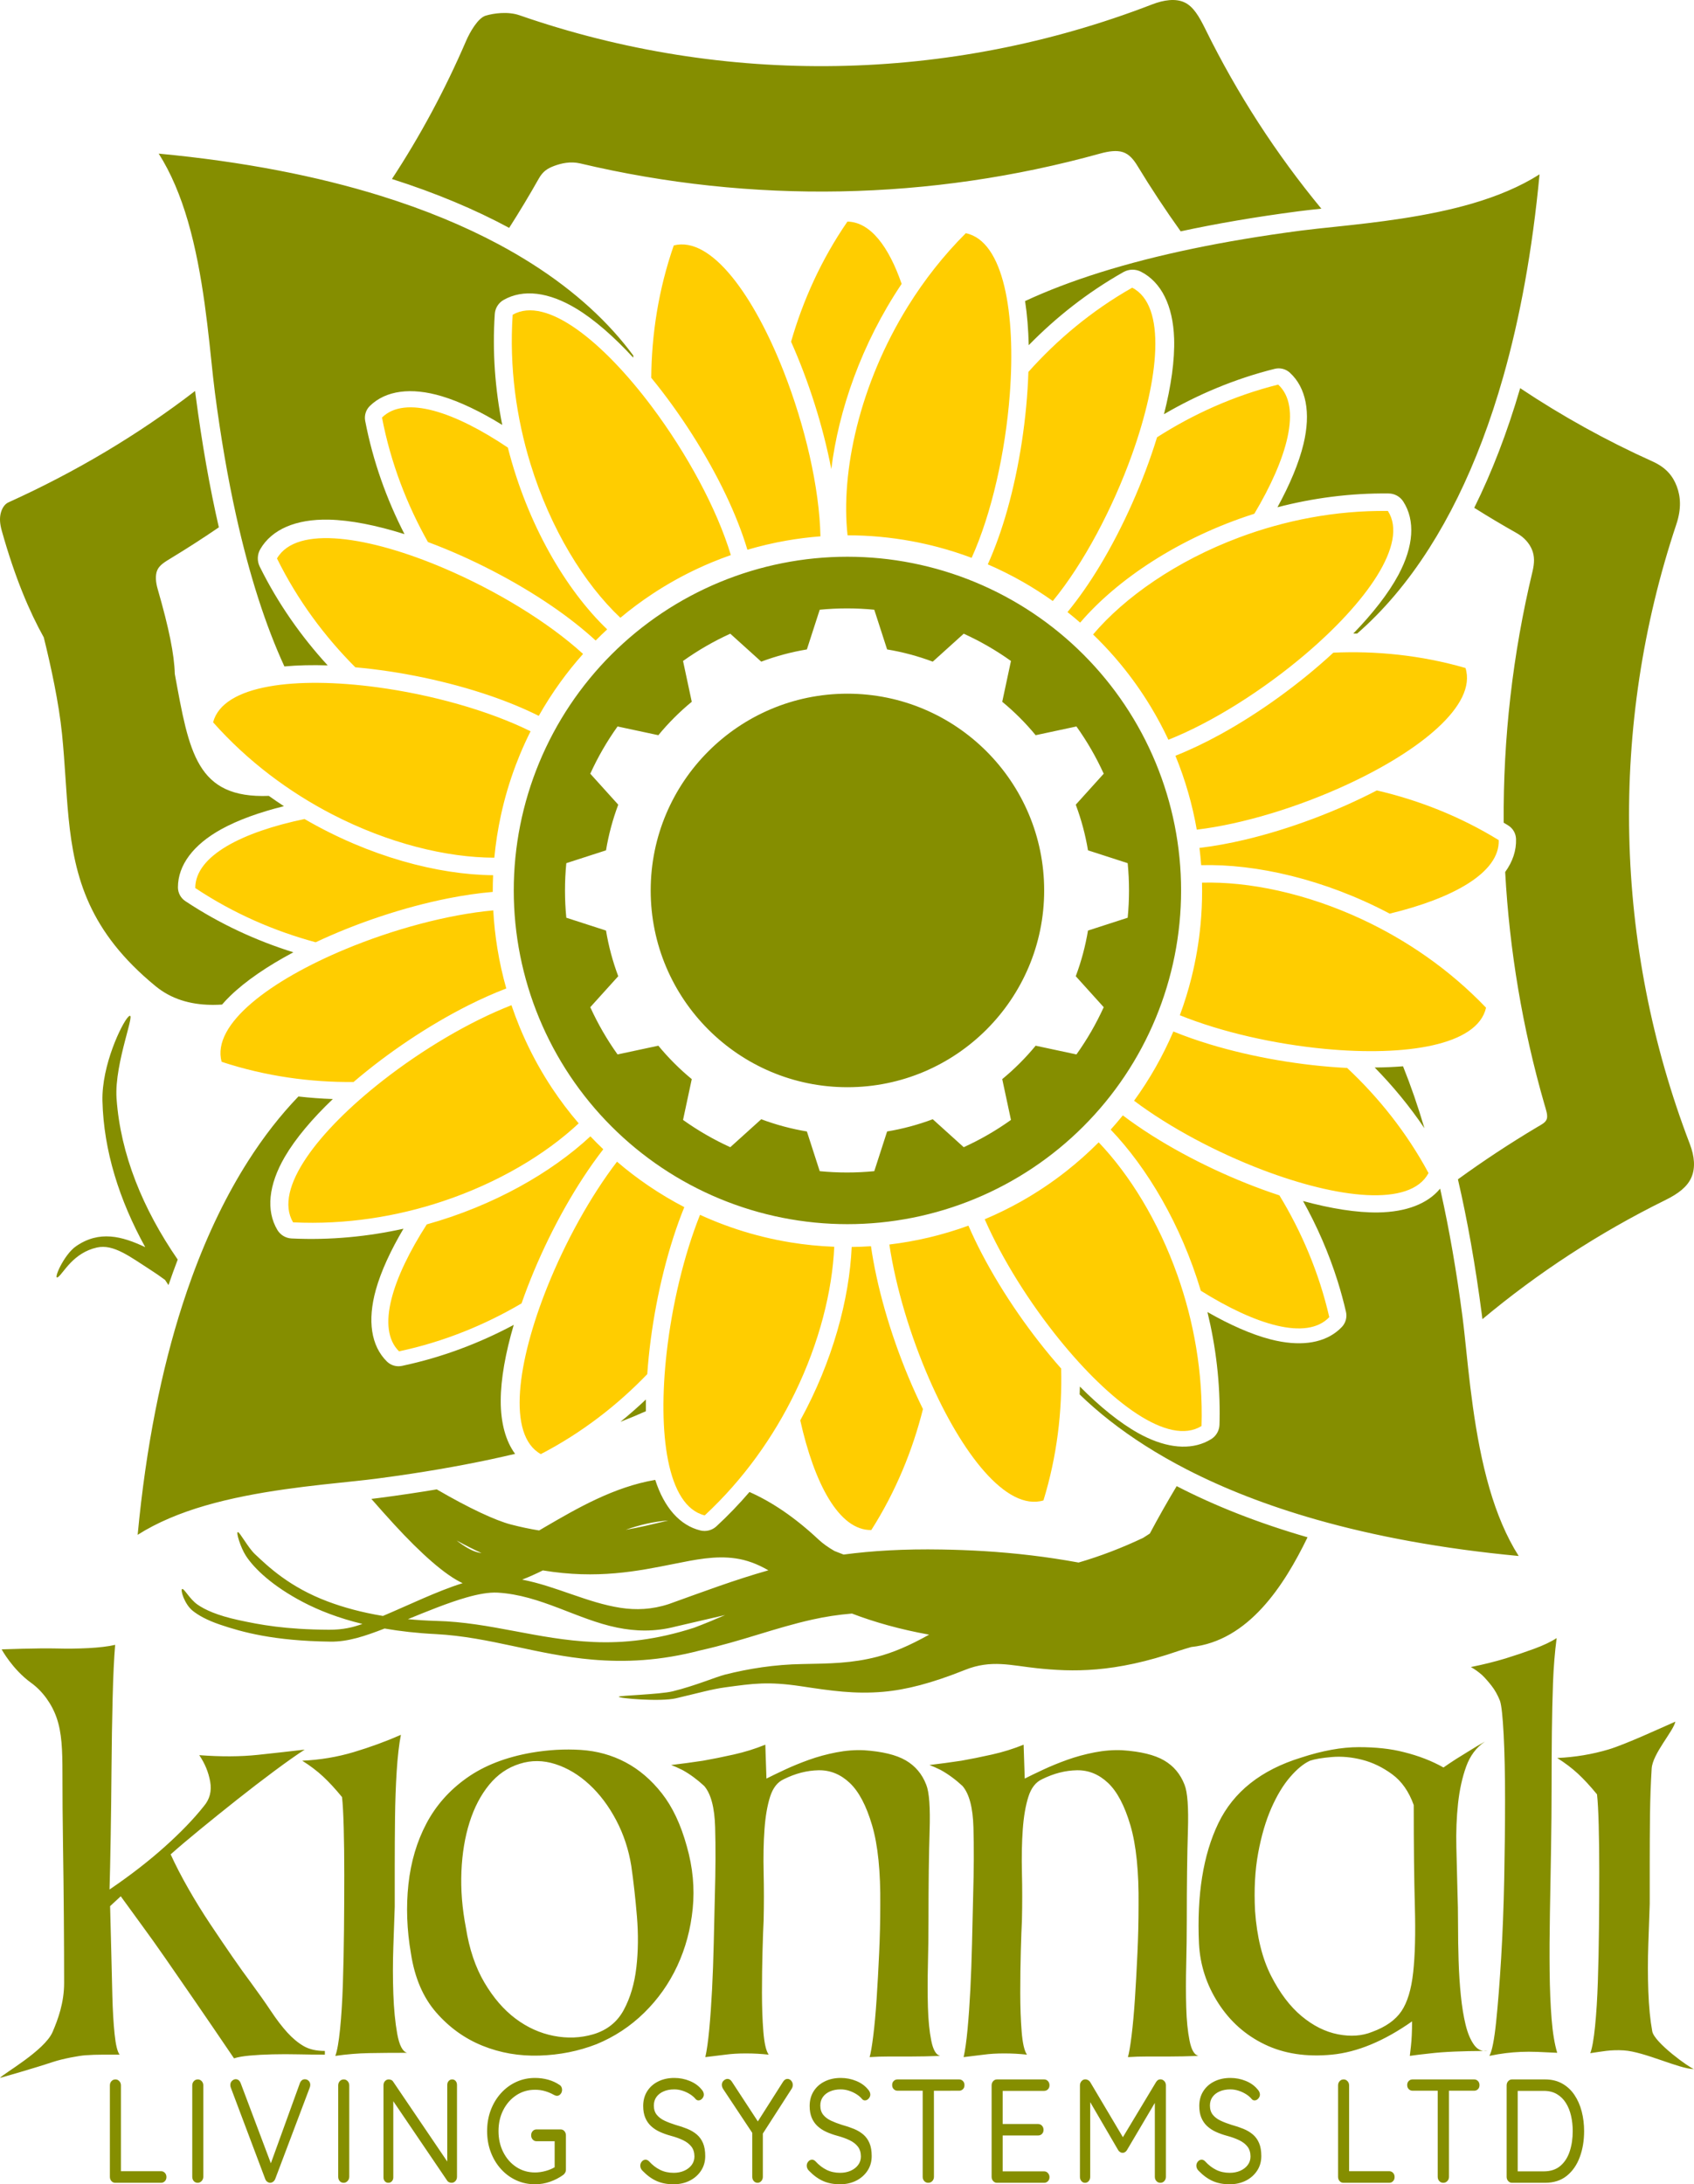 <svg width="470" height="606" viewBox="0 0 470 606" fill="none" xmlns="http://www.w3.org/2000/svg">
<path fill-rule="evenodd" clip-rule="evenodd" d="M155.51 189.207C153.326 192.225 151.314 195.364 149.48 198.608C145.42 196.579 140.903 194.71 136.098 193.06C124.395 189.038 110.99 186.238 98.587 185.134C90.162 176.704 82.578 166.57 76.85 154.936C82.296 145.553 102.554 148.862 123.167 157.642C137.475 163.74 151.955 172.472 161.771 181.426C159.55 183.914 157.462 186.513 155.51 189.207ZM218.118 150C214.492 150.636 210.903 151.48 207.368 152.522C205.909 147.667 203.878 142.512 201.387 137.284C196.034 126.063 188.614 114.477 180.688 104.81C180.782 92.873 182.675 80.345 186.938 68.094C197.411 65.421 209.233 82.193 217.429 103.061C223.332 118.092 227.352 135.252 227.632 148.802C224.441 149.046 221.264 149.445 218.118 150ZM283.81 161.447C280.658 159.647 277.402 158.019 274.062 156.575C276.118 152.021 277.947 146.889 279.49 141.408C282.87 129.398 284.924 115.731 285.328 103.186C293.245 94.309 302.891 86.176 314.129 79.816C323.736 84.738 321.603 105.091 314.059 126.145C308.706 141.077 300.634 156.36 292.096 166.746C289.424 164.844 286.657 163.075 283.81 161.447ZM329.681 219.926C328.685 216.453 327.497 213.03 326.12 209.676C330.158 208.074 334.353 206.073 338.585 203.749C349.527 197.736 360.72 189.604 369.937 181.075C381.756 180.54 394.253 181.754 406.602 185.329C409.824 195.633 393.925 208.337 373.721 217.681C360.28 223.898 344.931 228.628 332.043 230.179C331.439 226.723 330.652 223.3 329.681 219.926ZM350.331 324.591C337.558 319.73 324.546 312.824 314.645 305.387C316.804 302.418 318.793 299.33 320.607 296.137C322.435 292.918 324.086 289.592 325.548 286.173C328.724 287.466 332.11 288.658 335.648 289.731C347.594 293.351 361.228 295.667 373.758 296.292C382.391 304.365 390.255 314.137 396.346 325.451C391.279 334.974 371.12 332.497 350.331 324.591ZM257.841 382.654C252.593 370.646 248.527 357.178 246.753 345.275C250.432 344.836 254.08 344.188 257.683 343.338C261.41 342.455 265.087 341.357 268.692 340.043C269.807 342.617 271.062 345.235 272.436 347.868C278.22 358.933 286.101 370.289 294.416 379.684C294.723 391.52 293.281 403.992 289.503 416.28C279.166 419.325 266.785 403.114 257.841 382.654ZM179.921 328.973C183.112 331.141 186.43 333.122 189.858 334.906C188.766 337.589 187.745 340.414 186.805 343.347C182.999 355.196 180.449 368.741 179.582 381.236C171.366 389.776 161.466 397.506 150.047 403.425C140.618 398.149 143.51 377.847 151.839 357.059C156.83 344.604 163.774 331.976 171.189 322.295C173.976 324.684 176.891 326.915 179.921 328.973ZM138 263.137C138.606 266.879 139.43 270.584 140.466 274.236C137.063 275.541 133.559 277.1 130.024 278.875C118.961 284.437 107.573 292.075 98.096 300.185C86.229 300.301 73.741 298.628 61.488 294.588C58.63 284.12 75.163 271.94 95.839 263.335C109.151 257.798 124.18 253.741 136.857 252.575C137.049 256.119 137.43 259.643 138 263.137ZM92.081 225.882C80.312 219.785 68.832 211.329 59.123 200.397C61.886 189.898 82.293 187.685 104.492 190.654C119.556 192.667 135.444 197.068 147.206 202.885C146.128 205.037 145.127 207.23 144.204 209.461C143.826 210.375 143.462 211.298 143.112 212.224C141.394 216.767 140.014 221.426 138.985 226.159C138.138 230.049 137.523 233.989 137.151 237.958C123.963 237.941 107.765 234.009 92.081 225.882ZM147.172 128.667C143.284 115.997 141.267 101.889 142.241 87.32C151.63 81.95 167.47 94.963 180.9 112.898C190.504 125.726 198.876 141.069 202.772 153.999C200.986 154.625 199.214 155.301 197.462 156.029C196.229 156.541 195.007 157.079 193.797 157.64C189.432 159.666 185.228 162.007 181.216 164.643C178.062 166.715 175.026 168.968 172.125 171.394C162.152 162.007 152.742 146.812 147.172 128.667ZM252.963 150.152C247.103 149.068 241.144 148.516 235.157 148.513C233.218 131.017 238.41 106.65 251.992 84.848C256.413 77.752 261.723 70.927 267.964 64.7C278.528 66.885 281.863 87.07 280.167 109.382C278.954 125.37 275.154 142.444 269.581 154.766C266.534 153.623 263.442 152.635 260.307 151.803C257.881 151.16 255.432 150.608 252.963 150.152ZM310.89 184.248C308.938 181.884 306.872 179.609 304.703 177.432C304.229 176.956 303.752 176.489 303.272 176.025C312.033 165.684 326.402 155.616 343.836 149.097C356.318 144.429 370.372 141.581 385.066 141.757C390.901 150.829 378.938 167.315 361.939 181.712C350.345 191.529 336.407 200.374 324.173 205.238C322.709 202.113 321.084 199.072 319.306 196.126C316.798 191.967 313.985 187.996 310.89 184.248ZM367.714 291.013C353.765 289.703 339.003 286.382 327.348 281.666C328.614 278.252 329.689 274.776 330.57 271.252C331.772 266.434 332.612 261.529 333.081 256.578C333.377 253.481 333.524 250.364 333.524 247.242C333.524 246.455 333.515 245.671 333.496 244.884C346.443 244.53 362.348 247.803 377.945 255.083C390.097 260.756 402.063 268.857 412.302 279.572C409.937 290.105 389.851 293.091 367.714 291.013ZM293.936 371.654C285.618 361.384 278.068 349.356 273.207 338.271C276.621 336.833 279.944 335.209 283.164 333.403C287.605 330.909 291.848 328.073 295.852 324.922C298.95 322.482 301.907 319.855 304.703 317.05C304.742 317.01 304.784 316.968 304.827 316.925C313.379 325.887 321.338 338.713 326.673 353.764C331.179 366.465 333.814 380.749 333.366 395.627C324.21 401.319 307.978 388.995 293.936 371.654ZM220.561 386.407C214.684 398.494 206.389 410.352 195.524 420.427C185.036 417.853 182.443 397.512 184.966 375.249C186.458 362.092 189.734 348.264 194.223 337.037C195.292 337.53 196.373 338 197.462 338.453C199.77 339.412 202.109 340.281 204.476 341.06C209.332 342.656 214.303 343.868 219.34 344.689C223.346 345.343 227.395 345.747 231.463 345.9C230.919 358.106 227.364 372.412 220.561 386.407ZM122.787 333.298C110.141 337.504 95.991 339.837 81.314 339.121C75.784 329.791 88.495 313.642 106.148 299.831C117.217 291.174 130.227 283.438 141.905 278.881C142.602 280.95 143.369 282.999 144.204 285.023C144.74 286.314 145.299 287.596 145.889 288.862C147.988 293.394 150.423 297.75 153.171 301.9C155.425 305.302 157.891 308.563 160.555 311.666C151.379 320.254 138.2 328.169 122.787 333.298ZM136.716 247.449C132.769 247.786 128.613 248.389 124.355 249.235C112.093 251.672 98.954 256.06 87.581 261.421C76.238 258.358 64.792 253.45 54.175 246.37C54.189 237.377 67.348 230.802 84.491 227.229C102.416 237.652 121.503 242.693 136.812 242.818C136.747 244.29 136.716 245.765 136.716 247.242C136.716 247.31 136.716 247.378 136.716 247.449ZM165.266 177.704C161.725 174.454 157.632 171.235 153.151 168.167C142.83 161.099 130.509 154.766 118.732 150.382C112.943 140.098 108.394 128.435 105.985 115.839C112.401 109.541 126.328 114.378 140.903 124.178C146.354 145.587 157.056 163.686 168.463 174.615C167.467 175.532 166.494 176.472 165.537 177.432C165.447 177.522 165.357 177.613 165.266 177.704ZM296.176 169.817C299.271 166.052 302.299 161.71 305.151 156.98C311.655 146.192 317.306 133.42 321.022 121.322C330.925 114.978 342.256 109.801 354.631 106.701C361.309 112.835 357.131 127.246 348.015 142.532C327.184 149.17 309.9 160.799 299.689 172.741C298.541 171.739 297.37 170.763 296.176 169.817ZM332.793 235.243C336.831 234.765 341.08 233.992 345.43 232.961C357.695 230.054 370.778 225.132 382.005 219.295C393.412 221.941 404.991 226.417 415.82 233.08C416.139 242.181 402.898 249.3 385.577 253.478C367.46 243.899 348.432 239.625 333.261 240.03C333.143 238.43 332.988 236.834 332.793 235.243ZM311.528 309.452C314.05 311.357 316.759 313.226 319.614 315.032C330.279 321.777 342.95 327.696 354.975 331.645C361.058 341.646 365.968 353.039 368.809 365.426C362.565 372.019 348.255 367.549 333.168 358.1C327.652 339.704 318.285 323.991 308.159 313.398C309.318 312.113 310.441 310.797 311.528 309.452ZM241.652 345.75C242.041 348.451 242.543 351.228 243.155 354.047C245.822 366.38 250.477 379.568 256.075 390.928C253.225 402.288 248.561 413.783 241.745 424.491C232.719 424.644 225.894 411.38 222.034 394.067C231.032 377.661 235.656 360.413 236.302 345.96C238.088 345.94 239.871 345.869 241.652 345.75ZM167.38 318.853C165.492 321.285 163.636 323.897 161.838 326.646C154.96 337.159 148.86 349.682 144.706 361.608C134.608 367.549 123.139 372.282 110.714 374.912C104.312 368.585 108.891 354.508 118.408 339.695C137.018 334.501 152.999 325.313 163.802 315.266C164.372 315.869 164.95 316.464 165.537 317.05C166.144 317.661 166.759 318.261 167.38 318.853ZM230.642 130.142C228.363 118.304 224.376 105.759 219.483 94.807C222.742 83.456 227.849 72.028 235.12 61.478C241.547 61.608 246.612 68.498 250.161 78.757C238.96 95.455 232.654 113.928 230.642 130.142Z" fill="#FFCD00"/>
<path fill-rule="evenodd" clip-rule="evenodd" d="M33.556 602.373H44.689C45.105 602.373 45.457 602.527 45.745 602.834C46.033 603.141 46.177 603.527 46.177 603.991C46.177 604.456 46.033 604.838 45.745 605.138C45.457 605.44 45.105 605.59 44.689 605.59H31.976C31.547 605.59 31.192 605.429 30.91 605.108C30.628 604.788 30.488 604.394 30.488 603.93V578.57C30.488 578.106 30.634 577.714 30.928 577.393C31.222 577.073 31.596 576.912 32.049 576.912C32.453 576.912 32.806 577.073 33.106 577.393C33.406 577.714 33.556 578.106 33.556 578.57V602.373ZM75.15 600.181L83.214 577.914C83.509 577.219 83.96 576.871 84.573 576.871C85.002 576.871 85.36 577.017 85.648 577.311C85.936 577.604 86.081 577.978 86.081 578.427C86.081 578.66 86.03 578.911 85.933 579.186L76.361 604.524C76.214 604.88 76.01 605.145 75.746 605.322C75.483 605.501 75.21 605.59 74.928 605.59C74.659 605.575 74.398 605.48 74.147 605.303C73.896 605.126 73.71 604.873 73.587 604.544L64.052 579.226C64.003 579.117 63.966 578.998 63.942 578.868C63.917 578.738 63.906 578.604 63.906 578.469C63.906 577.963 64.071 577.568 64.402 577.281C64.732 576.993 65.056 576.851 65.375 576.851C66.025 576.851 66.496 577.227 66.789 577.978L75.15 600.181ZM109.118 582.953V604.094C109.118 604.517 108.989 604.873 108.731 605.16C108.476 605.445 108.143 605.59 107.74 605.59C107.335 605.59 107.011 605.445 106.767 605.16C106.521 604.873 106.399 604.517 106.399 604.094V578.57C106.399 578.066 106.543 577.663 106.83 577.362C107.118 577.062 107.458 576.912 107.85 576.912C108.071 576.912 108.297 576.959 108.531 577.055C108.762 577.151 108.94 577.3 109.063 577.506L124.091 599.688V578.447C124.091 578.01 124.22 577.645 124.476 577.353C124.734 577.058 125.059 576.912 125.451 576.912C125.854 576.912 126.178 577.058 126.424 577.353C126.669 577.645 126.792 578.01 126.792 578.447V603.889C126.792 604.394 126.645 604.804 126.35 605.118C126.057 605.433 125.702 605.59 125.284 605.59C125.077 605.59 124.863 605.545 124.641 605.456C124.421 605.368 124.249 605.241 124.128 605.077L109.118 582.953ZM153.889 594.057H148.855C148.439 594.057 148.087 593.9 147.799 593.586C147.512 593.272 147.368 592.882 147.368 592.418C147.368 591.941 147.512 591.547 147.799 591.24C148.087 590.933 148.439 590.78 148.855 590.78H155.542C155.972 590.78 156.323 590.94 156.598 591.26C156.875 591.581 157.013 591.975 157.013 592.439V601.922C157.013 602.251 156.942 602.538 156.801 602.783C156.66 603.029 156.487 603.233 156.278 603.397C155.175 604.19 153.957 604.82 152.622 605.292C151.286 605.763 149.896 606 148.452 606C146.565 606 144.817 605.628 143.206 604.882C141.596 604.138 140.187 603.098 138.982 601.759C137.775 600.421 136.834 598.857 136.16 597.068C135.488 595.28 135.151 593.34 135.151 591.251C135.151 589.162 135.488 587.222 136.16 585.432C136.834 583.645 137.775 582.081 138.982 580.743C140.187 579.404 141.596 578.362 143.206 577.618C144.817 576.874 146.565 576.502 148.452 576.502C149.7 576.502 150.907 576.663 152.07 576.983C153.234 577.304 154.287 577.786 155.23 578.427C155.476 578.577 155.656 578.776 155.772 579.021C155.889 579.267 155.947 579.52 155.947 579.78C155.947 580.244 155.806 580.64 155.525 580.968C155.243 581.295 154.919 581.459 154.551 581.459C154.404 581.459 154.26 581.436 154.119 581.387C153.978 581.34 153.84 581.281 153.706 581.214C152.946 580.777 152.125 580.428 151.244 580.168C150.363 579.91 149.431 579.78 148.452 579.78C146.516 579.78 144.783 580.284 143.253 581.295C141.722 582.306 140.515 583.675 139.633 585.402C138.752 587.13 138.311 589.078 138.311 591.251C138.311 593.409 138.752 595.358 139.633 597.098C140.515 598.839 141.722 600.212 143.253 601.216C144.783 602.22 146.516 602.722 148.452 602.722C149.431 602.722 150.439 602.574 151.474 602.281C152.399 602.019 153.204 601.682 153.889 601.272V594.057ZM208.711 591.731L200.682 579.635C200.535 579.417 200.431 579.206 200.369 579.002C200.308 578.796 200.277 578.599 200.277 578.408C200.277 577.929 200.449 577.537 200.792 577.228C201.135 576.921 201.484 576.768 201.84 576.768C202.316 576.768 202.721 577.021 203.051 577.526L210.264 588.558L217.253 577.568C217.583 577.035 217.994 576.768 218.483 576.768C218.888 576.768 219.233 576.936 219.522 577.27C219.81 577.604 219.954 577.99 219.954 578.427C219.954 578.604 219.931 578.78 219.889 578.949C219.846 579.121 219.776 579.287 219.679 579.451L211.65 591.934V603.93C211.65 604.394 211.506 604.788 211.218 605.108C210.929 605.429 210.591 605.59 210.199 605.59C209.77 605.59 209.415 605.429 209.133 605.108C208.851 604.788 208.711 604.394 208.711 603.93V591.731ZM411.531 569.015C408.607 569.028 405.964 569.084 403.599 569.185C400.903 569.299 398.621 569.468 396.755 569.698C394.576 569.925 392.709 570.153 391.154 570.38C391.258 569.584 391.361 568.672 391.465 567.646C391.569 566.734 391.646 565.709 391.698 564.569C391.75 563.428 391.776 562.174 391.776 560.807C383.997 566.277 376.582 569.355 369.53 570.039C362.477 570.723 356.28 569.783 350.938 567.218C345.598 564.654 341.293 560.834 338.026 555.763C334.76 550.691 332.971 545.192 332.659 539.265C332.037 525.701 333.827 514.56 338.026 505.84C342.228 497.121 349.876 491.051 360.973 487.633C366.885 485.695 372.225 484.725 376.997 484.725C381.768 484.725 385.916 485.182 389.442 486.094C393.59 487.12 397.273 488.545 400.488 490.367C401.628 489.571 402.822 488.772 404.066 487.974C405.206 487.29 406.452 486.52 407.799 485.666C409.148 484.812 410.548 483.985 412 483.187C409.615 484.783 407.877 487.091 406.788 490.111C405.698 493.132 404.947 496.55 404.532 500.37C404.118 504.187 403.962 508.234 404.066 512.509C404.169 516.782 404.273 520.914 404.377 524.903C404.48 527.639 404.532 530.66 404.532 533.965C404.532 537.269 404.584 540.605 404.688 543.966C404.791 547.328 404.999 550.548 405.31 553.625C405.621 556.704 406.063 559.411 406.633 561.746C407.203 564.083 407.98 565.936 408.967 567.303C409.673 568.286 410.528 568.856 411.531 569.015ZM411.531 569.015C411.94 569.013 412.357 569.013 412.778 569.013C412.339 569.078 411.923 569.078 411.531 569.015ZM363.463 488.487C361.699 489.285 359.858 490.795 357.94 493.018C356.021 495.241 354.284 498.118 352.728 501.652C351.173 505.184 349.953 509.345 349.072 514.132C348.191 518.92 347.905 524.276 348.217 530.203C348.735 537.385 350.213 543.368 352.65 548.155C355.088 552.943 357.914 556.675 361.129 559.354C364.344 562.032 367.714 563.713 371.24 564.397C374.766 565.082 377.93 564.853 380.73 563.713C384.463 562.346 387.16 560.437 388.82 557.987C390.479 555.536 391.569 551.944 392.087 547.214C392.605 542.485 392.761 536.386 392.553 528.921C392.346 521.455 392.242 512.081 392.242 500.796C390.895 497.036 388.898 494.186 386.253 492.249C383.608 490.311 380.834 488.971 377.93 488.231C375.026 487.49 372.225 487.234 369.53 487.461C366.833 487.689 364.81 488.032 363.463 488.487ZM398.893 580.045H391.912C391.496 580.045 391.143 579.899 390.854 579.605C390.568 579.312 390.424 578.933 390.424 578.469C390.424 578.005 390.568 577.629 390.854 577.342C391.143 577.055 391.496 576.912 391.912 576.912H408.998C409.414 576.912 409.765 577.058 410.054 577.353C410.342 577.645 410.484 578.025 410.484 578.489C410.484 578.967 410.342 579.347 410.054 579.626C409.765 579.906 409.414 580.045 408.998 580.045H402.015V603.93C402.015 604.394 401.866 604.788 401.565 605.108C401.265 605.429 400.89 605.59 400.436 605.59C399.983 605.59 399.612 605.429 399.325 605.108C399.037 604.788 398.893 604.394 398.893 603.93V580.045ZM278.192 602.415H289.691C290.109 602.415 290.461 602.574 290.749 602.895C291.036 603.217 291.18 603.589 291.18 604.011C291.18 604.475 291.036 604.855 290.749 605.149C290.461 605.442 290.109 605.59 289.691 605.59H276.611C276.195 605.59 275.843 605.429 275.555 605.108C275.267 604.788 275.124 604.394 275.124 603.93V578.57C275.124 578.106 275.267 577.714 275.555 577.393C275.843 577.073 276.195 576.912 276.611 576.912H289.691C290.109 576.912 290.461 577.066 290.749 577.373C291.036 577.68 291.18 578.066 291.18 578.53C291.18 578.994 291.036 579.37 290.749 579.657C290.461 579.943 290.109 580.087 289.691 580.087H278.192V589.284H288.039C288.455 589.284 288.807 589.438 289.095 589.745C289.383 590.052 289.526 590.438 289.526 590.902C289.526 591.367 289.383 591.742 289.095 592.029C288.807 592.316 288.455 592.459 288.039 592.459H278.192V602.415ZM302.478 583.213V603.93C302.478 604.394 302.344 604.788 302.075 605.108C301.805 605.429 301.463 605.59 301.045 605.59C300.629 605.59 300.289 605.429 300.026 605.108C299.762 604.788 299.631 604.394 299.631 603.93V578.55C299.631 578.113 299.775 577.727 300.063 577.393C300.35 577.059 300.708 576.891 301.137 576.891C301.37 576.891 301.612 576.956 301.863 577.086C302.114 577.216 302.313 577.396 302.461 577.629L311.547 592.939L320.758 577.629C321.09 577.109 321.506 576.863 322.008 576.891C322.4 576.905 322.742 577.066 323.037 577.373C323.33 577.68 323.477 578.072 323.477 578.55V603.93C323.477 604.394 323.333 604.788 323.046 605.108C322.758 605.429 322.394 605.59 321.953 605.59C321.499 605.59 321.129 605.429 320.84 605.108C320.554 604.788 320.409 604.394 320.409 603.93V583.424L312.638 596.577C312.504 596.781 312.332 596.952 312.123 597.088C311.916 597.225 311.696 597.286 311.462 597.274C311.242 597.286 311.022 597.225 310.802 597.088C310.58 596.952 310.403 596.781 310.269 596.577L302.478 583.213ZM374.311 602.373H385.445C385.861 602.373 386.212 602.527 386.501 602.834C386.789 603.141 386.933 603.527 386.933 603.991C386.933 604.456 386.789 604.838 386.501 605.138C386.212 605.44 385.861 605.59 385.445 605.59H372.732C372.303 605.59 371.948 605.429 371.666 605.108C371.385 604.788 371.244 604.394 371.244 603.93V578.57C371.244 578.106 371.391 577.714 371.684 577.393C371.979 577.073 372.352 576.912 372.805 576.912C373.21 576.912 373.561 577.073 373.861 577.393C374.161 577.714 374.311 578.106 374.311 578.57V602.373ZM56.41 603.91C56.398 604.387 56.238 604.788 55.932 605.108C55.626 605.429 55.271 605.59 54.867 605.59C54.401 605.59 54.031 605.429 53.755 605.108C53.48 604.788 53.342 604.387 53.342 603.91V578.592C53.342 578.113 53.489 577.714 53.783 577.393C54.077 577.073 54.45 576.912 54.903 576.912C55.307 576.912 55.66 577.073 55.96 577.393C56.26 577.714 56.41 578.113 56.41 578.592V603.91ZM96.901 603.91C96.888 604.387 96.73 604.788 96.424 605.108C96.118 605.429 95.761 605.59 95.358 605.59C94.891 605.59 94.522 605.429 94.247 605.108C93.97 604.788 93.832 604.387 93.832 603.91V578.592C93.832 578.113 93.98 577.714 94.274 577.393C94.568 577.073 94.942 576.912 95.394 576.912C95.799 576.912 96.15 577.073 96.451 577.393C96.751 577.714 96.901 578.113 96.901 578.592V603.91ZM186.977 606C185.164 606.012 183.572 605.716 182.2 605.108C180.828 604.501 179.512 603.542 178.25 602.231C178.067 602.052 177.919 601.844 177.809 601.606C177.699 601.366 177.644 601.109 177.644 600.837C177.644 600.414 177.788 600.031 178.075 599.69C178.363 599.349 178.71 599.177 179.113 599.177C179.456 599.177 179.769 599.321 180.051 599.609C181.007 600.66 182.041 601.458 183.156 602.005C184.27 602.55 185.519 602.823 186.904 602.823C187.981 602.823 188.954 602.633 189.824 602.251C190.694 601.868 191.385 601.335 191.9 600.652C192.415 599.97 192.671 599.177 192.671 598.276C192.66 597.171 192.378 596.262 191.827 595.553C191.275 594.843 190.514 594.251 189.539 593.781C188.565 593.31 187.441 592.903 186.168 592.562C185.054 592.26 184.026 591.896 183.081 591.466C182.139 591.036 181.321 590.5 180.629 589.857C179.938 589.216 179.401 588.437 179.022 587.522C178.642 586.608 178.452 585.528 178.452 584.286C178.452 582.729 178.82 581.367 179.555 580.199C180.289 579.032 181.309 578.124 182.613 577.476C183.917 576.826 185.409 576.502 187.087 576.502C188.582 576.502 189.999 576.775 191.34 577.322C192.681 577.868 193.756 578.626 194.565 579.596C195.042 580.1 195.28 580.605 195.28 581.111C195.28 581.506 195.13 581.875 194.83 582.216C194.531 582.559 194.184 582.729 193.792 582.729C193.51 582.729 193.266 582.626 193.058 582.422C192.64 581.904 192.111 581.438 191.468 581.03C190.825 580.62 190.123 580.291 189.365 580.045C188.606 579.8 187.846 579.677 187.087 579.677C185.959 579.677 184.971 579.861 184.119 580.23C183.269 580.598 182.603 581.115 182.127 581.777C181.65 582.438 181.41 583.235 181.41 584.163C181.41 585.201 181.68 586.054 182.218 586.724C182.757 587.392 183.48 587.939 184.387 588.362C185.292 588.786 186.291 589.169 187.381 589.51C188.582 589.837 189.689 590.209 190.707 590.626C191.722 591.041 192.602 591.569 193.342 592.203C194.084 592.838 194.655 593.637 195.06 594.599C195.465 595.562 195.666 596.754 195.666 598.175C195.666 599.69 195.284 601.035 194.518 602.209C193.753 603.385 192.718 604.306 191.413 604.976C190.109 605.644 188.63 605.985 186.977 606ZM233.162 606C231.35 606.012 229.758 605.716 228.386 605.108C227.014 604.501 225.697 603.542 224.436 602.231C224.253 602.052 224.105 601.844 223.995 601.606C223.885 601.366 223.83 601.109 223.83 600.837C223.83 600.414 223.974 600.031 224.262 599.69C224.549 599.349 224.896 599.177 225.299 599.177C225.642 599.177 225.955 599.321 226.237 599.609C227.192 600.66 228.227 601.458 229.342 602.005C230.456 602.55 231.705 602.823 233.089 602.823C234.167 602.823 235.14 602.633 236.01 602.251C236.879 601.868 237.573 601.335 238.086 600.652C238.601 599.97 238.859 599.177 238.859 598.276C238.846 597.171 238.564 596.262 238.013 595.553C237.461 594.843 236.7 594.251 235.726 593.781C234.751 593.31 233.629 592.903 232.354 592.562C231.24 592.26 230.211 591.896 229.269 591.466C228.324 591.036 227.508 590.5 226.815 589.857C226.123 589.216 225.587 588.437 225.208 587.522C224.828 586.608 224.638 585.528 224.638 584.286C224.638 582.729 225.006 581.367 225.741 580.199C226.475 579.032 227.495 578.124 228.799 577.476C230.104 576.826 231.595 576.502 233.272 576.502C234.767 576.502 236.185 576.775 237.526 577.322C238.867 577.868 239.942 578.626 240.75 579.596C241.228 580.1 241.466 580.605 241.466 581.111C241.466 581.506 241.317 581.875 241.016 582.216C240.716 582.559 240.37 582.729 239.978 582.729C239.698 582.729 239.451 582.626 239.244 582.422C238.828 581.904 238.298 581.438 237.655 581.03C237.012 580.62 236.311 580.291 235.551 580.045C234.792 579.8 234.032 579.677 233.272 579.677C232.147 579.677 231.157 579.861 230.305 580.23C229.455 580.598 228.791 581.115 228.313 581.777C227.835 582.438 227.596 583.235 227.596 584.163C227.596 585.201 227.866 586.054 228.404 586.724C228.943 587.392 229.666 587.939 230.573 588.362C231.478 588.786 232.477 589.169 233.567 589.51C234.767 589.837 235.875 590.209 236.892 590.626C237.91 591.041 238.787 591.569 239.529 592.203C240.269 592.838 240.843 593.637 241.246 594.599C241.651 595.562 241.852 596.754 241.852 598.175C241.852 599.69 241.47 601.035 240.705 602.209C239.939 603.385 238.904 604.306 237.6 604.976C236.295 605.644 234.816 605.985 233.162 606ZM341.261 606C339.448 606.012 337.856 605.716 336.484 605.108C335.113 604.501 333.796 603.542 332.534 602.231C332.351 602.052 332.204 601.844 332.094 601.606C331.983 601.366 331.928 601.109 331.928 600.837C331.928 600.414 332.073 600.031 332.359 599.69C332.647 599.349 332.994 599.177 333.397 599.177C333.741 599.177 334.053 599.321 334.335 599.609C335.291 600.66 336.326 601.458 337.44 602.005C338.554 602.55 339.803 602.823 341.188 602.823C342.265 602.823 343.238 602.633 344.108 602.251C344.978 601.868 345.669 601.335 346.185 600.652C346.7 599.97 346.955 599.177 346.955 598.276C346.944 597.171 346.662 596.262 346.112 595.553C345.559 594.843 344.798 594.251 343.823 593.781C342.85 593.31 341.727 592.903 340.453 592.562C339.338 592.26 338.31 591.896 337.366 591.466C336.423 591.036 335.605 590.5 334.913 589.857C334.222 589.216 333.686 588.437 333.307 587.522C332.926 586.608 332.737 585.528 332.737 584.286C332.737 582.729 333.104 581.367 333.84 580.199C334.573 579.032 335.594 578.124 336.897 577.476C338.203 576.826 339.693 576.502 341.371 576.502C342.866 576.502 344.283 576.775 345.624 577.322C346.965 577.868 348.041 578.626 348.849 579.596C349.327 580.1 349.565 580.605 349.565 581.111C349.565 581.506 349.416 581.875 349.114 582.216C348.815 582.559 348.468 582.729 348.076 582.729C347.794 582.729 347.55 582.626 347.343 582.422C346.926 581.904 346.397 581.438 345.754 581.03C345.111 580.62 344.409 580.291 343.65 580.045C342.89 579.8 342.131 579.677 341.371 579.677C340.245 579.677 339.256 579.861 338.404 580.23C337.553 580.598 336.889 581.115 336.412 581.777C335.934 582.438 335.694 583.235 335.694 584.163C335.694 585.201 335.965 586.054 336.502 586.724C337.042 587.392 337.764 587.939 338.671 588.362C339.576 588.786 340.576 589.169 341.666 589.51C342.866 589.837 343.974 590.209 344.991 590.626C346.006 591.041 346.886 591.569 347.626 592.203C348.368 592.838 348.941 593.637 349.344 594.599C349.749 595.562 349.95 596.754 349.95 598.175C349.95 599.69 349.568 601.035 348.802 602.209C348.037 603.385 347.002 604.306 345.697 604.976C344.393 605.644 342.914 605.985 341.261 606ZM428.673 576.912C430.474 576.912 432.053 577.291 433.412 578.048C434.773 578.807 435.905 579.854 436.812 581.192C437.717 582.53 438.394 584.064 438.841 585.792C439.288 587.518 439.512 589.339 439.512 591.251C439.512 593.886 439.112 596.289 438.308 598.46C437.507 600.633 436.306 602.363 434.708 603.654C433.109 604.943 431.098 605.59 428.673 605.59H419.506C419.09 605.59 418.737 605.429 418.45 605.108C418.162 604.788 418.017 604.394 418.017 603.93V578.57C418.017 578.106 418.162 577.714 418.45 577.393C418.737 577.073 419.09 576.912 419.506 576.912H428.673ZM421.085 580.087V602.415H428.305C430.204 602.415 431.744 601.909 432.926 600.898C434.109 599.888 434.975 598.536 435.526 596.842C436.077 595.15 436.352 593.284 436.352 591.251C436.352 589.776 436.2 588.365 435.893 587.02C435.587 585.676 435.11 584.484 434.46 583.446C433.811 582.408 432.978 581.589 431.961 580.988C430.945 580.387 429.726 580.087 428.305 580.087H421.085ZM0.458 457.596C0.458 457.596 10.601 457.225 15.463 457.349C21.59 457.506 28.111 457.257 31.948 456.345C31.637 459.992 31.404 464.95 31.248 471.219C31.092 477.488 30.989 483.985 30.937 490.71C30.885 497.435 30.807 503.846 30.703 509.943C30.6 516.041 30.496 520.8 30.392 524.22C36.097 520.345 41.179 516.411 45.638 512.422C50.098 508.433 53.728 504.671 56.528 501.139C58.187 499.201 58.783 496.922 58.317 494.3C57.85 491.678 56.84 489.227 55.283 486.948C61.298 487.404 66.718 487.376 71.541 486.864C76.363 486.351 80.694 485.865 84.531 485.41C82.249 486.891 79.422 488.886 76.052 491.393C72.681 493.901 69.233 496.55 65.707 499.344C62.179 502.136 58.783 504.872 55.517 507.55C52.25 510.228 49.527 512.536 47.349 514.474C48.698 517.437 50.331 520.601 52.25 523.964C54.168 527.326 56.191 530.602 58.317 533.793C60.443 536.986 62.492 540.005 64.462 542.855C66.433 545.705 68.143 548.098 69.596 550.035C71.774 552.999 73.64 555.65 75.197 557.987C76.751 560.322 78.256 562.288 79.707 563.885C81.16 565.479 82.663 566.734 84.22 567.646C85.775 568.558 87.746 569.013 90.131 569.013V570.039C87.849 570.039 85.438 570.01 82.896 569.954C80.355 569.896 77.919 569.896 75.585 569.954C73.251 570.01 71.151 570.124 69.285 570.295C67.418 570.467 65.966 570.723 64.928 571.065C60.676 564.797 57.021 559.438 53.961 554.994C50.902 550.548 48.205 546.646 45.871 543.283C43.538 539.92 41.386 536.899 39.415 534.221C37.445 531.543 35.474 528.836 33.504 526.1L30.548 528.836C30.652 532.484 30.755 536.529 30.859 540.975C30.963 545.419 31.067 549.665 31.17 553.712C31.274 557.757 31.481 561.291 31.793 564.311C32.104 567.332 32.57 569.241 33.193 570.039H28.526C26.866 570.039 25.233 570.097 23.625 570.211C22.018 570.324 17.424 571.151 14.663 572.072C9.084 573.934 0.726 576.275 2.49551e-05 576.502C0.622 575.477 12.356 568.977 14.598 563.731C16.104 560.208 17.791 555.65 17.791 550.122C17.791 544.594 17.765 538.496 17.713 531.828C17.662 525.159 17.584 518.436 17.48 511.653C17.376 504.872 17.325 498.289 17.325 491.906C17.325 485.524 17.16 480.753 15.712 476.582C14.368 472.711 11.789 469.157 8.637 466.884C3.442 463.137 0.458 457.596 0.458 457.596ZM111.232 481.306C110.714 483.927 110.325 487.29 110.064 491.393C109.805 495.497 109.65 499.799 109.598 504.301C109.546 508.803 109.52 513.249 109.52 517.638V529.008L109.131 540.119C108.976 544.565 108.976 548.925 109.131 553.199C109.287 557.474 109.65 561.178 110.22 564.311C110.792 567.446 111.699 569.185 112.942 569.526C108.898 569.526 105.372 569.555 102.365 569.611C99.357 569.669 96.246 569.925 93.031 570.38C93.549 569.013 93.989 566.534 94.352 562.944C94.715 559.354 94.974 555.193 95.131 550.463C95.287 545.734 95.39 540.719 95.442 535.418C95.494 530.118 95.52 525.045 95.52 520.202C95.52 515.357 95.468 510.997 95.365 507.122C95.261 503.247 95.105 500.399 94.896 498.575C93.031 496.294 91.267 494.385 89.608 492.846C87.948 491.308 86.03 489.854 83.852 488.487C88.829 488.26 93.601 487.461 98.165 486.094C102.727 484.725 107.083 483.131 111.232 481.306ZM147.465 486.264C152.133 485.466 156.697 485.209 161.156 485.495C165.615 485.78 169.739 486.92 173.524 488.915C177.309 490.909 180.679 493.787 183.635 497.549C186.591 501.309 188.899 506.21 190.559 512.253C192.218 518.064 192.762 523.821 192.192 529.52C191.622 535.218 190.196 540.518 187.914 545.419C185.632 550.321 182.573 554.651 178.736 558.413C174.899 562.174 170.49 565.082 165.511 567.133C160.534 569.071 155.244 570.124 149.644 570.295C144.043 570.467 138.781 569.555 133.854 567.56C128.927 565.566 124.649 562.489 121.02 558.328C117.39 554.167 115.056 548.724 114.018 542.001C112.878 535.39 112.644 528.979 113.318 522.766C113.992 516.554 115.652 510.941 118.297 505.926C120.942 500.912 124.675 496.693 129.499 493.274C134.32 489.854 140.31 487.519 147.465 486.264ZM129.265 534.819C130.198 540.746 131.909 545.818 134.398 550.035C136.887 554.254 139.765 557.587 143.032 560.038C146.299 562.489 149.825 564.083 153.612 564.825C157.397 565.566 161.052 565.423 164.578 564.397C168.415 563.258 171.242 561.006 173.057 557.643C174.873 554.281 176.039 550.349 176.557 545.847C177.076 541.345 177.127 536.614 176.713 531.657C176.298 526.698 175.78 522.053 175.158 517.723C174.431 513.163 173.031 508.917 170.957 504.986C168.883 501.052 166.394 497.748 163.49 495.07C160.586 492.391 157.449 490.51 154.078 489.428C150.708 488.344 147.413 488.315 144.198 489.341C140.88 490.367 138.053 492.305 135.721 495.154C133.387 498.004 131.572 501.48 130.276 505.583C128.979 509.686 128.227 514.246 128.02 519.261C127.812 524.276 128.227 529.463 129.265 534.819ZM256.986 495.154C257.815 497.206 258.128 501.48 257.919 507.978C257.711 514.474 257.608 522.795 257.608 532.939C257.608 536.701 257.556 540.719 257.452 544.991C257.349 549.266 257.349 553.228 257.452 556.874C257.556 560.522 257.867 563.628 258.387 566.193C258.905 568.757 259.734 570.153 260.875 570.38C257.867 570.496 255.198 570.552 252.864 570.552H246.719C244.748 570.552 242.932 570.61 241.274 570.723C241.585 569.698 241.921 567.731 242.284 564.825C242.647 561.918 242.96 558.499 243.219 554.566C243.478 550.635 243.711 546.416 243.918 541.914C244.126 537.412 244.229 532.997 244.229 528.664C244.333 519.319 243.582 511.909 241.973 506.439C240.367 500.968 238.292 497.036 235.751 494.642C233.209 492.249 230.331 491.08 227.116 491.136C223.901 491.194 220.686 492.021 217.471 493.616C215.709 494.414 214.438 496.037 213.66 498.488C212.883 500.939 212.363 503.96 212.104 507.55C211.845 511.14 211.767 515.129 211.87 519.518C211.974 523.906 211.974 528.323 211.87 532.767C211.767 534.705 211.663 537.555 211.56 541.316C211.456 545.078 211.404 548.925 211.404 552.856C211.404 556.789 211.534 560.379 211.793 563.628C212.052 566.877 212.546 569.013 213.271 570.039C211.197 569.811 209.096 569.698 206.971 569.698C204.844 569.698 202.951 569.811 201.293 570.039C199.321 570.267 197.456 570.496 195.692 570.723C196.106 568.9 196.469 566.335 196.78 563.029C197.091 559.724 197.35 556.049 197.559 552.002C197.767 547.955 197.922 543.682 198.026 539.18C198.129 534.678 198.233 530.261 198.337 525.928C198.544 518.748 198.57 512.422 198.414 506.952C198.259 501.48 197.247 497.663 195.381 495.497C193.41 493.674 191.388 492.191 189.314 491.051C188.172 490.483 187.135 490.026 186.202 489.684C189.106 489.341 192.062 488.942 195.07 488.487C197.663 488.032 200.489 487.461 203.549 486.777C206.608 486.094 209.538 485.182 212.337 484.043L212.65 493.446C213.997 492.762 215.709 491.934 217.782 490.967C219.857 489.997 222.087 489.085 224.471 488.231C226.857 487.376 229.372 486.692 232.017 486.179C234.662 485.666 237.229 485.466 239.717 485.581C244.799 485.923 248.662 486.864 251.307 488.402C253.952 489.941 255.845 492.191 256.986 495.154ZM328.65 495.154C329.479 497.206 329.79 501.48 329.583 507.978C329.376 514.474 329.272 522.795 329.272 532.939C329.272 536.701 329.22 540.719 329.117 544.991C329.013 549.266 329.013 553.228 329.117 556.874C329.22 560.522 329.531 563.628 330.05 566.193C330.568 568.757 331.399 570.153 332.539 570.38C329.531 570.496 326.861 570.552 324.527 570.552H318.382C316.412 570.552 314.597 570.61 312.938 570.723C313.249 569.698 313.586 567.731 313.949 564.825C314.311 561.918 314.622 558.499 314.882 554.566C315.141 550.635 315.374 546.416 315.581 541.914C315.79 537.412 315.894 532.997 315.894 528.664C315.998 519.319 315.244 511.909 313.638 506.439C312.029 500.968 309.956 497.036 307.415 494.642C304.874 492.249 301.996 491.08 298.781 491.136C295.566 491.194 292.351 492.021 289.136 493.616C287.372 494.414 286.102 496.037 285.325 498.488C284.546 500.939 284.027 503.96 283.768 507.55C283.509 511.14 283.431 515.129 283.535 519.518C283.639 523.906 283.639 528.323 283.535 532.767C283.431 534.705 283.328 537.555 283.224 541.316C283.12 545.078 283.069 548.925 283.069 552.856C283.069 556.789 283.198 560.379 283.457 563.628C283.716 566.877 284.209 569.013 284.934 570.039C282.861 569.811 280.761 569.698 278.634 569.698C276.509 569.698 274.616 569.811 272.955 570.039C270.986 570.267 269.118 570.496 267.356 570.723C267.771 568.9 268.134 566.335 268.445 563.029C268.756 559.724 269.015 556.049 269.222 552.002C269.429 547.955 269.585 543.682 269.689 539.18C269.792 534.678 269.896 530.261 270 525.928C270.208 518.748 270.234 512.422 270.079 506.952C269.922 501.48 268.911 497.663 267.045 495.497C265.074 493.674 263.051 492.191 260.978 491.051C259.836 490.483 258.8 490.026 257.865 489.684C260.769 489.341 263.725 488.942 266.733 488.487C269.326 488.032 272.152 487.461 275.212 486.777C278.271 486.094 281.201 485.182 284.001 484.043L284.312 493.446C285.662 492.762 287.372 491.934 289.447 490.967C291.521 489.997 293.75 489.085 296.136 488.231C298.522 487.376 301.037 486.692 303.682 486.179C306.325 485.666 308.892 485.466 311.382 485.581C316.464 485.923 320.327 486.864 322.972 488.402C325.617 489.941 327.508 492.191 328.65 495.154ZM408.089 462.5C411.511 461.816 414.726 461.018 417.734 460.106C420.327 459.308 422.946 458.425 425.591 457.456C428.236 456.487 430.335 455.49 431.891 454.464C431.373 458.454 431.036 462.614 430.879 466.945C430.724 471.276 430.62 475.835 430.568 480.623C430.516 485.41 430.49 490.483 430.49 495.839C430.49 501.195 430.439 506.952 430.335 513.107C430.231 519.147 430.128 525.045 430.024 530.803C429.92 536.558 429.894 541.914 429.946 546.873C429.998 551.83 430.179 556.247 430.49 560.123C430.801 563.998 431.321 567.133 432.047 569.526C429.972 569.412 428.132 569.328 426.524 569.27C424.915 569.212 423.412 569.212 422.013 569.27C420.612 569.328 419.213 569.441 417.812 569.611C416.412 569.783 414.882 570.039 413.223 570.38C413.949 569.127 414.571 566.021 415.089 561.064C415.607 556.105 416.075 550.178 416.49 543.283C416.905 536.386 417.19 529.035 417.345 521.228C417.501 513.421 417.578 506.069 417.578 499.172C417.578 492.278 417.449 486.322 417.19 481.306C416.931 476.291 416.594 473.157 416.179 471.903C415.556 470.307 414.778 468.911 413.845 467.714C412.912 466.518 412.03 465.52 411.2 464.723C410.164 463.811 409.126 463.07 408.089 462.5ZM464.828 477.645C464.31 480.267 458.52 486.539 458.259 490.641C458 494.746 457.844 499.048 457.793 503.55C457.741 508.052 457.715 512.498 457.715 516.886V528.254L457.326 539.368C457.171 543.814 457.171 548.173 457.326 552.448C457.482 556.722 457.844 560.426 458.416 563.56C458.986 566.695 468.754 573.7 470 574.043C465.956 574.043 456.35 569.239 450.559 568.86C446.849 568.618 444.44 569.174 441.225 569.629C441.744 568.262 442.184 565.783 442.547 562.192C442.91 558.602 443.171 554.442 443.326 549.712C443.481 544.982 443.585 539.967 443.637 534.667C443.689 529.367 443.715 524.294 443.715 519.451C443.715 514.606 443.663 510.246 443.559 506.371C443.456 502.495 443.3 499.647 443.091 497.824C441.225 495.543 439.462 493.634 437.803 492.095C436.143 490.557 434.225 489.103 432.047 487.736C437.024 487.508 441.795 486.71 446.36 485.343C450.922 483.974 460.681 479.469 464.828 477.645ZM329.305 407.695C325.194 405.581 321.331 403.366 317.71 401.059C310.761 396.635 304.72 391.879 299.552 386.873C299.579 386.143 299.599 385.415 299.612 384.688C305.097 390.209 310.622 394.706 315.724 397.56C322.672 401.447 329.078 402.362 334.131 400.252C334.792 399.975 335.432 399.647 336.044 399.267C337.43 398.408 338.294 396.911 338.344 395.281C338.355 394.886 338.365 394.492 338.373 394.099C338.577 383.669 337.323 373.537 335.006 364.013C341.219 367.563 347.203 370.217 352.472 371.583C353.504 371.85 354.513 372.068 355.496 372.237C362.71 373.477 368.57 372.079 372.296 368.155C373.357 367.038 373.786 365.464 373.442 363.963C372.781 361.09 372.011 358.268 371.145 355.503C368.659 347.572 365.372 340.105 361.527 333.207C369.219 335.307 376.427 336.472 382.395 336.379C390.206 336.258 396.144 333.934 399.56 329.772C399.63 330.081 399.699 330.392 399.769 330.703C402.103 341.143 404.118 352.694 405.776 365.403C405.967 366.862 406.152 368.482 406.341 370.233C407.564 381.504 408.98 398.24 413.27 412.989C415.267 419.855 417.915 426.282 421.359 431.693C400.119 429.686 381.412 426.208 365.091 421.552C351.547 417.688 339.646 413.014 329.305 407.695ZM59.11 104.536C57.874 93.264 56.476 76.274 52.124 61.323C50.126 54.459 47.478 48.032 44.033 42.621C67.607 44.844 88.065 48.88 105.601 54.329C117.92 58.157 128.797 62.681 138.305 67.763C141.596 69.522 144.723 71.349 147.687 73.236C159.669 80.863 168.955 89.477 175.718 98.658C175.709 98.846 175.697 99.033 175.688 99.221C170.378 93.457 164.99 88.724 159.966 85.666C152.274 80.985 145.136 80.129 139.72 83.218C138.305 84.025 137.386 85.489 137.278 87.116C136.568 97.728 137.393 108.101 139.348 117.89C133.407 114.232 127.66 111.449 122.557 109.925C114.044 107.382 107.015 108.323 102.619 112.625C101.519 113.701 101.032 115.259 101.322 116.771C103.49 128.07 107.329 138.641 112.23 148.192C104.514 145.759 97.25 144.297 91.207 144.169C82.083 143.977 75.402 146.882 72.225 152.341C71.358 153.829 71.296 155.653 72.059 157.197C77.151 167.512 83.654 176.685 90.91 184.6C86.67 184.462 82.628 184.552 78.906 184.892C73.729 173.628 69.207 159.716 65.497 142.966C63.223 132.695 61.253 121.358 59.627 108.908C59.452 107.577 59.284 106.113 59.11 104.536ZM404.453 137.952C401.968 143.003 399.336 147.698 396.572 152.045C390.454 161.666 383.7 169.548 376.527 175.785C376.174 175.782 375.819 175.781 375.466 175.781C380.864 170.211 385.241 164.623 387.994 159.484C392.244 151.545 392.707 144.371 389.329 139.133C388.444 137.763 386.932 136.927 385.301 136.908C374.572 136.78 364.172 138.199 354.43 140.731C357.859 134.465 360.395 128.443 361.662 123.159C363.733 114.519 362.408 107.552 357.872 103.398C356.736 102.358 355.154 101.957 353.661 102.331C342.521 105.11 332.197 109.511 322.944 114.914C324.92 107.147 325.962 99.882 325.759 93.888C325.451 84.767 322.185 78.257 316.558 75.382C315.026 74.598 313.2 74.636 311.701 75.483C301.703 81.124 292.916 88.104 285.422 95.767C285.318 91.418 284.985 87.295 284.408 83.528C296.688 77.816 312.159 72.891 331.072 68.96C340.193 67.064 350.117 65.401 360.868 63.99C363.667 63.624 367.054 63.277 370.831 62.878C381.7 61.729 395.804 60.156 408.447 56.471C415.311 54.468 421.736 51.817 427.144 48.371C425.155 69.543 421.704 88.202 417.081 104.491C413.521 117.027 409.268 128.159 404.453 137.952ZM98.738 410.893C87.49 412.095 71.251 413.549 56.895 417.728C50.029 419.726 43.603 422.374 38.193 425.818C40.514 401.231 44.806 380.035 50.615 362.006C51.472 359.345 52.362 356.754 53.284 354.23C57.769 341.952 63.002 331.289 68.815 322.158C73.179 315.302 77.866 309.33 82.796 304.207C86.001 304.573 89.19 304.806 92.345 304.916C86.657 310.348 82.002 315.843 79.029 320.938C74.49 328.715 73.765 335.868 76.951 341.226C77.785 342.628 79.265 343.518 80.894 343.597C91.633 344.119 102.097 343.076 111.943 340.893C108.391 346.907 105.709 352.708 104.277 357.845C101.892 366.403 102.961 373.415 107.342 377.731C108.44 378.812 110.004 379.27 111.512 378.952C122.694 376.593 133.128 372.599 142.538 367.57C140.263 375.295 138.946 382.55 138.928 388.57C138.91 394.757 140.297 399.796 142.909 403.358C134.126 405.44 124.518 407.288 114.057 408.878C110.939 409.351 107.745 409.802 104.477 410.229C102.768 410.452 100.84 410.668 98.738 410.893ZM187.556 471.169C183.242 472.182 171.551 471.185 171.679 470.735C171.779 470.381 183.05 470.119 186.653 469.232C192.961 467.678 198.62 465.243 201.11 464.612C207.747 462.929 215.021 461.784 222.648 461.668C230.258 461.53 236.377 461.474 243.356 459.658C247.704 458.526 252.276 456.6 257.783 453.514C249.804 452.08 242.561 450.037 236.379 447.662C232.514 447.98 228.932 448.545 225.479 449.31C214.993 451.635 205.928 455.278 194.437 457.846C182.989 460.853 173.258 461.204 164.352 460.439C148.832 459.105 135.916 454.153 120.935 453.362C115.743 453.105 111.01 452.568 106.7 451.817C101.113 453.981 96.497 455.512 91.677 455.452C75.906 455.258 67.191 452.809 61.096 450.75C57.38 449.495 55.021 448.127 53.489 446.912C51.168 445.07 49.95 440.968 50.557 440.842C51.133 440.724 52.609 443.647 54.825 445.19C56.823 446.581 60.205 448.174 66.146 449.465C72.178 450.776 79.142 452.089 91.297 452.153C95.222 452.174 97.995 451.465 100.551 450.539C93.931 448.927 88.483 446.792 84.03 444.456C75.715 440.093 70.563 435.262 68.192 431.582C66.779 429.39 65.424 425.095 65.992 425.06C66.509 425.029 68.805 429.349 70.697 431.138C74.447 434.684 80.365 440.347 90.941 444.319C95.284 445.95 100.348 447.352 106.244 448.324C113.25 445.378 121.259 441.455 128.216 439.276L128.357 439.232C123.579 437.036 116.867 431.113 109.282 422.845C107.279 420.661 105.191 418.316 103.035 415.852C103.782 415.765 104.496 415.677 105.176 415.589C110.725 414.864 116.057 414.07 121.177 413.212C130.154 418.45 137.504 421.842 141.694 422.938C144.453 423.657 147.078 424.205 149.581 424.609C150.097 424.302 150.624 423.992 151.155 423.682C160.144 418.44 170.357 412.519 181.797 410.578C184.281 418.306 188.664 423.223 194.322 424.607C195.906 424.995 197.579 424.562 198.777 423.455C202.055 420.424 205.108 417.238 207.941 413.935C214.08 416.656 220.498 420.922 227.197 427.215C228.344 428.272 229.8 429.312 231.531 430.309C232.34 430.641 233.182 430.971 234.056 431.295C241.904 430.248 250.776 429.71 261.333 429.895C268.759 430.024 276.943 430.422 286.203 431.531C290.35 432.028 294.694 432.676 299.254 433.508C305.206 431.769 311.208 429.488 317.182 426.65C317.771 426.249 318.385 425.852 319.023 425.46C321.394 421.005 323.877 416.621 326.469 412.311C336.969 417.741 349.042 422.531 362.778 426.502C356.262 439.913 346.419 455.243 330.513 456.948C329.347 457.299 328.195 457.609 327.124 457.981C308.999 464.285 297.318 463.824 287.796 462.837C280.573 462.088 275.021 460.348 267.701 463.313C258.447 467.01 251.417 468.812 245.031 469.369C237.143 470.057 230.503 469.076 222.239 467.824C213.076 466.464 209.059 467.064 201.228 468.13C197.444 468.645 193.994 469.659 187.556 471.169ZM213.189 435.666C210.027 433.835 207.075 432.793 204.153 432.366C198.437 431.531 192.943 432.694 186.816 433.918C176.941 435.889 165.706 438.192 150.614 435.691C148.646 436.667 146.73 437.53 144.867 438.246C154.303 440.062 162.922 444.657 172.189 446.076C176.454 446.73 180.856 446.57 185.564 445.027C195.195 441.569 203.732 438.348 213.189 435.666ZM201.203 448.074C196.714 449.081 192.189 450.193 187.394 451.28C181.607 452.775 176.31 452.593 171.211 451.553C160.089 449.285 150.053 442.57 138.107 441.859C135.611 441.721 132.628 442.277 129.393 443.205C124.298 444.667 118.632 446.989 113.174 449.219C115.678 449.459 118.31 449.624 121.078 449.703C136.071 450.074 149.111 454.869 164.669 455.554C173.015 455.922 182.08 454.983 192.605 451.584C195.624 450.443 198.465 449.264 201.203 448.074ZM126.674 427.389C128.924 429.121 130.895 430.273 132.545 430.682C132.893 430.768 133.245 430.832 133.598 430.874C131.557 429.947 129.231 428.781 126.674 427.389ZM185.443 421.842C181.326 422.129 177.375 423.091 173.587 424.429C177.401 423.773 180.906 422.92 184.236 422.127C184.641 422.03 185.043 421.935 185.443 421.842ZM78.778 223.667C72.037 225.342 66.055 227.485 61.409 230.05C53.632 234.343 49.378 240.018 49.367 246.168C49.365 247.708 50.135 249.147 51.417 250C60.971 256.35 71.172 261.009 81.392 264.202C74.251 268.003 68.122 272.161 63.798 276.382C63.01 277.151 62.282 277.926 61.608 278.705C60.83 278.755 60.063 278.783 59.308 278.787L59.159 278.787C59.01 278.788 58.862 278.787 58.715 278.785L58.568 278.784C52.635 278.696 47.452 277.114 43.185 273.616C24.726 258.483 20.67 243.507 19.023 226.874C18.293 219.503 18.036 211.804 17.207 203.622C16.326 194.921 14.091 184.675 12.148 176.844C8.212 169.763 4.178 160.39 0.502 147.28C-0.065 145.257 -0.122 143.792 0.183 142.476C0.472 141.23 1.17 139.909 2.334 139.382C21.116 130.879 38.436 120.547 54.124 108.475C54.172 108.863 54.22 109.24 54.268 109.609C56.031 123.1 58.198 135.314 60.719 146.305C56.389 149.266 51.972 152.113 47.474 154.843C45.707 155.915 44.265 156.77 43.639 158.182C43.012 159.593 43.23 161.631 43.715 163.309C46.915 174.375 48.352 181.613 48.499 186.983C52.494 208.748 54.456 221.578 74.591 220.809C75.974 221.796 77.37 222.749 78.778 223.667ZM417.193 228.246C417.028 204.884 419.687 181.496 425.181 158.604C425.766 156.169 425.78 154.316 425.063 152.539C424.344 150.762 422.907 149.092 420.868 147.942C416.861 145.682 412.912 143.329 409.027 140.888C413.858 131.146 418.152 120.103 421.773 107.694C433.372 115.429 445.647 122.238 458.496 128.024C462.19 129.688 464.116 132.007 465.216 134.916C466.315 137.824 466.521 141.207 465.096 145.474C446.408 201.442 447.712 262.209 468.829 317.356C470.175 320.869 470.408 324.055 469.278 326.654C468.147 329.254 465.682 331.159 462.044 332.952C443.754 341.967 426.738 353.08 411.296 365.984C411.242 365.544 411.189 365.117 411.136 364.704C409.331 350.877 407.101 338.392 404.503 327.19C411.61 322.028 418.967 317.18 426.551 312.664C427.628 312.023 428.835 311.474 429.162 310.43C429.488 309.387 428.926 307.858 428.506 306.403C422.428 285.307 418.795 263.676 417.612 241.932C419.7 239.045 420.735 235.94 420.623 232.75C420.57 231.211 419.749 229.801 418.435 228.996C418.022 228.743 417.608 228.493 417.193 228.246ZM108.743 49.66C116.582 37.716 123.46 24.94 129.311 11.367C130.376 8.894 132.613 4.983 134.761 4.342C136.91 3.701 140.872 3.101 144.158 4.244C201.148 24.042 263.335 22.977 319.613 1.239C322.897 -0.028 326.145 -0.493 328.618 0.656C331.093 1.806 332.69 4.546 334.457 8.136C343.261 26.036 354.075 42.713 366.608 57.894C364.229 58.145 362.06 58.383 360.165 58.632C348.332 60.183 337.484 62.045 327.58 64.183C323.36 58.287 319.355 52.221 315.576 46C314.478 44.191 313.27 42.771 311.542 42.206C309.815 41.641 307.595 41.949 305.212 42.61C258.144 55.669 208.515 56.606 160.994 45.343C158.293 44.703 155.756 45.299 153.835 46.005C151.914 46.712 150.641 47.504 149.47 49.579C146.858 54.208 144.122 58.757 141.268 63.221C131.787 58.119 120.968 53.552 108.743 49.66ZM46.747 356.532C46.427 356.057 46.11 355.582 45.796 355.105C44.475 354.126 43.173 353.222 41.892 352.4C36.001 348.615 31.501 345.088 26.902 346.107C20.314 347.566 17.633 353.172 16.132 354.294C14.494 355.518 17.627 348.134 21.118 345.737C27.559 341.312 33.799 342.94 40.296 346.013C33.125 333.001 28.765 319.291 28.424 305.46C28.18 295.531 33.786 283.983 35.544 282.164C38.318 279.292 31.638 294.744 32.338 304.761C33.425 320.303 39.666 335.462 49.307 349.456C48.427 351.757 47.574 354.116 46.747 356.532ZM179.202 391.523C176.951 392.53 174.599 393.512 172.142 394.467C174.599 392.474 176.953 390.404 179.201 388.273C179.186 389.371 179.186 390.455 179.202 391.523ZM389.27 295.832C391.379 301.066 393.365 306.79 395.211 313.02C391.049 306.858 386.384 301.23 381.407 296.164C384.125 296.146 386.757 296.037 389.27 295.832ZM235.119 154.462C247.276 154.462 259.313 156.857 270.545 161.509C281.778 166.162 291.983 172.982 300.578 181.579C309.176 190.176 315.994 200.382 320.646 211.615C325.299 222.847 327.693 234.886 327.693 247.044C327.693 259.202 325.299 271.242 320.646 282.474C315.994 293.707 309.176 303.913 300.578 312.51C291.983 321.107 281.778 327.927 270.545 332.579C259.313 337.232 247.276 339.627 235.119 339.627C222.962 339.627 210.923 337.232 199.692 332.579C188.46 327.927 178.255 321.107 169.658 312.51C161.062 303.913 154.243 293.707 149.59 282.474C144.939 271.242 142.543 259.202 142.543 247.044C142.543 234.886 144.939 222.847 149.59 211.615C154.243 200.382 161.062 190.176 169.658 181.579C178.255 172.982 188.46 166.162 199.692 161.509C210.923 156.857 222.962 154.462 235.119 154.462ZM242.568 169.162C237.534 168.673 232.466 168.673 227.432 169.162L223.87 180.175C219.549 180.895 215.307 182.031 211.206 183.569L202.616 175.812C198.011 177.905 193.622 180.44 189.508 183.38L191.929 194.699C188.548 197.483 185.443 200.588 182.659 203.971L171.34 201.549C168.401 205.664 165.866 210.054 163.773 214.657L171.53 223.249C169.991 227.351 168.856 231.593 168.137 235.914L157.123 239.477C156.634 244.51 156.634 249.579 157.123 254.612L168.137 258.174C168.856 262.496 169.991 266.738 171.53 270.84L163.773 279.432C165.866 284.035 168.401 288.425 171.34 292.54L182.659 290.118C185.443 293.501 188.548 296.606 191.929 299.39L189.508 310.709C193.622 313.649 198.011 316.184 202.616 318.277L211.206 310.52C215.307 312.057 219.549 313.194 223.87 313.913L227.432 324.927C232.466 325.416 237.534 325.416 242.568 324.927L246.129 313.913C250.45 313.194 254.692 312.057 258.793 310.52L267.384 318.277C271.988 316.184 276.378 313.649 280.492 310.709L278.07 299.39C281.452 296.606 284.557 293.501 287.341 290.118L298.659 292.54C301.599 288.425 304.134 284.035 306.226 279.432L298.47 270.84C300.008 266.738 301.144 262.496 301.863 258.174L312.876 254.612C313.366 249.579 313.366 244.51 312.876 239.477L301.863 235.914C301.144 231.593 300.008 227.351 298.47 223.249L306.226 214.657C304.134 210.054 301.599 205.664 298.659 201.549L287.341 203.971C284.557 200.588 281.452 197.483 278.07 194.699L280.492 183.38C276.378 180.44 271.988 177.905 267.384 175.812L258.793 183.569C254.692 182.031 250.45 180.895 246.129 180.175L242.568 169.162ZM235.119 192.455C265.244 192.455 289.704 216.916 289.704 247.044C289.704 277.173 265.244 301.634 235.119 301.634C204.992 301.634 180.534 277.173 180.534 247.044C180.534 216.916 204.992 192.455 235.119 192.455ZM259.112 580.056L259.122 591.988V603.93C259.122 604.394 258.971 604.788 258.672 605.108C258.372 605.429 257.995 605.59 257.541 605.59C257.089 605.59 256.718 605.429 256.43 605.108C256.142 604.788 255.999 604.394 255.999 603.93V580.045H249.017C248.601 580.045 248.249 579.899 247.961 579.605C247.673 579.312 247.529 578.933 247.529 578.469C247.529 578.005 247.673 577.629 247.961 577.342C248.249 577.055 248.601 576.912 249.017 576.912H266.103C266.519 576.912 266.872 577.058 267.159 577.353C267.447 577.645 267.591 578.025 267.591 578.489C267.591 578.967 267.447 579.347 267.159 579.626C266.917 579.861 266.629 579.998 266.294 580.035C266.232 580.042 266.169 580.045 266.103 580.045L259.112 580.056Z" fill="#858E00"/>
</svg>
